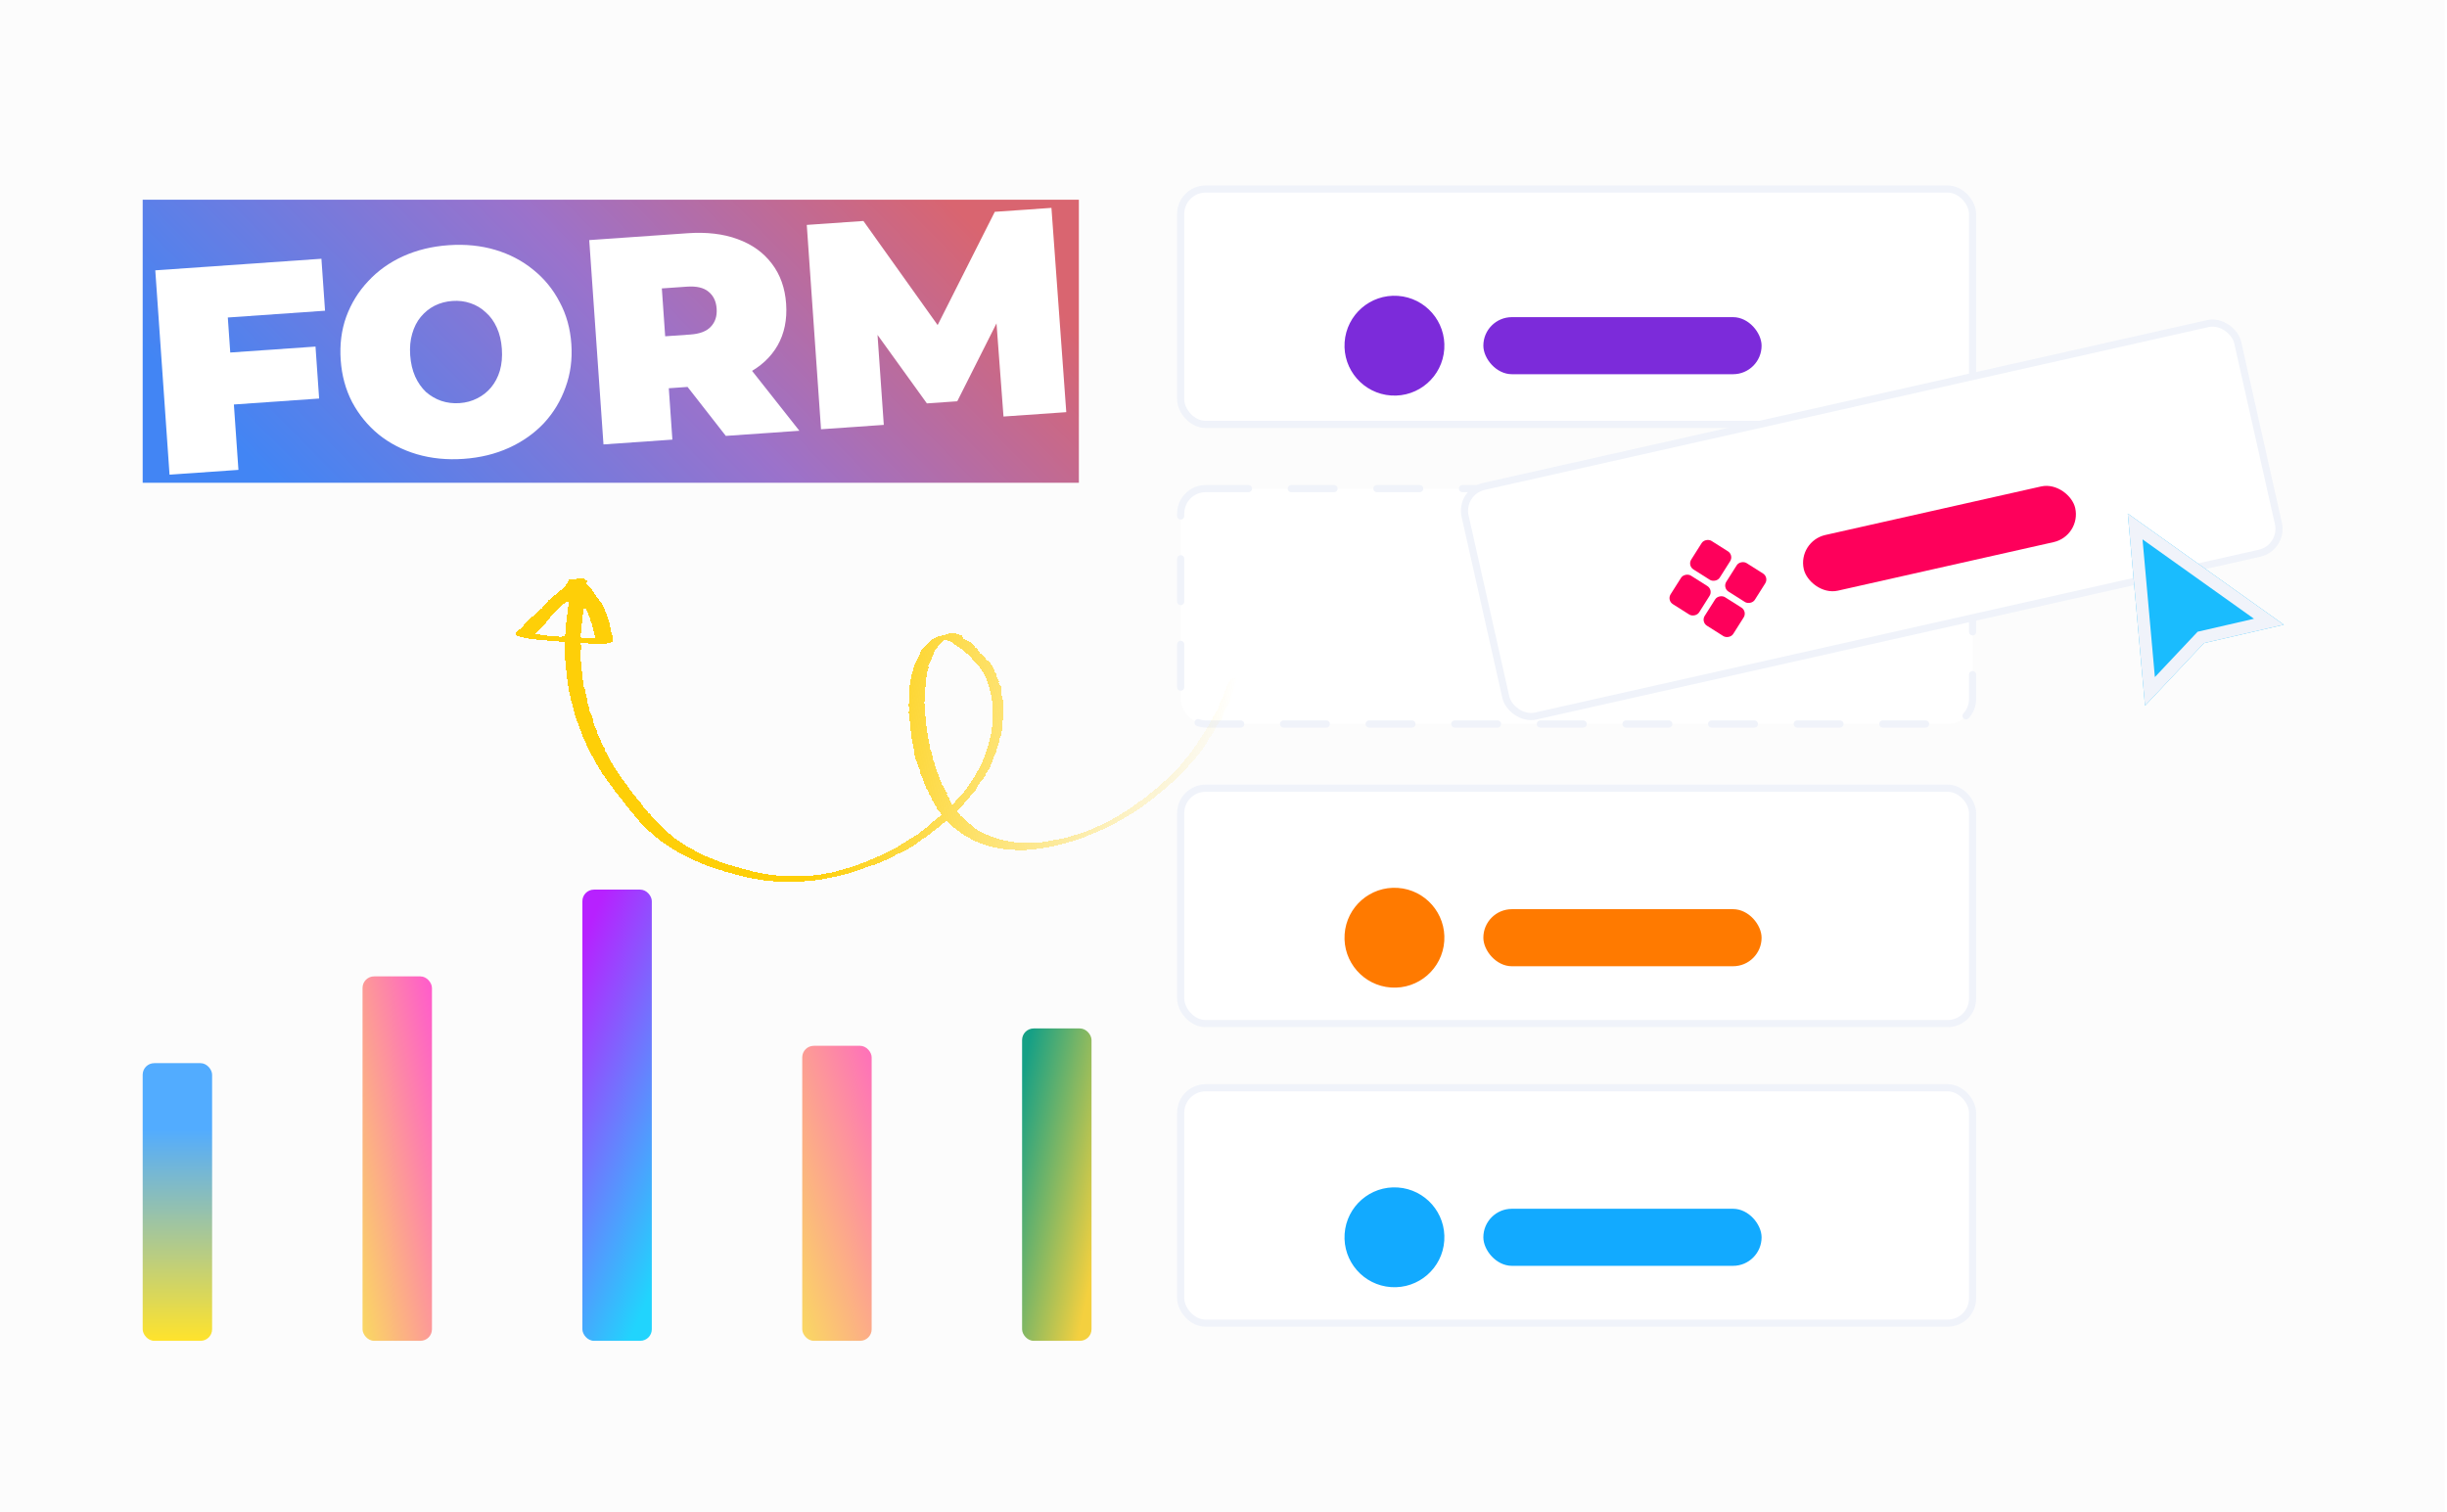 <svg width="343" height="212" viewBox="0 0 343 212" fill="none" xmlns="http://www.w3.org/2000/svg">
<rect width="342.716" height="211.976" fill="#FAFAFA" fill-opacity="0.5"/>
<rect x="165.5" y="26.5" width="111" height="33" rx="3.5" fill="white" stroke="#F0F3FA"/>
<rect x="165.5" y="68.5" width="111" height="33" rx="3.5" fill="white" stroke="#F0F3FA" stroke-linecap="round" stroke-dasharray="6 6"/>
<rect x="204.598" y="68.957" width="111" height="33" rx="3.5" transform="rotate(-12.677 204.598 68.957)" fill="white" stroke="#F0F3FA"/>
<g filter="url(#filter0_d_188_50)">
<rect x="236.526" y="75.295" width="4.732" height="4.732" rx="1" transform="rotate(-57.68 236.526 75.295)" fill="#FE005B"/>
<rect x="241.442" y="78.405" width="4.732" height="4.732" rx="1" transform="rotate(-57.68 241.442 78.405)" fill="#FE005B"/>
<rect x="238.418" y="83.186" width="4.732" height="4.732" rx="1" transform="rotate(-57.68 238.418 83.186)" fill="#FE005B"/>
<rect x="233.638" y="80.162" width="4.732" height="4.732" rx="1" transform="rotate(-57.68 233.638 80.162)" fill="#FE005B"/>
</g>
<g filter="url(#filter1_d_188_50)">
<rect x="251.959" y="71.881" width="39" height="8" rx="4" transform="rotate(-12.68 251.959 71.881)" fill="#FE005B"/>
</g>
<path fill-rule="evenodd" clip-rule="evenodd" d="M298.255 72L320.127 87.581L308.941 90.157L300.671 98.933L298.255 72Z" fill="#1ABCFE"/>
<path fill-rule="evenodd" clip-rule="evenodd" d="M320.127 87.581L308.941 90.157L300.671 98.933L298.255 72L320.127 87.581ZM302.053 94.924L308.046 88.565L315.944 86.746L300.322 75.617L302.053 94.924Z" fill="#F0F3FA"/>
<g filter="url(#filter2_d_188_50)">
<rect width="131.228" height="39.682" transform="translate(20 24)" fill="url(#paint0_linear_188_50)"/>
<path d="M31.621 45.467L44.225 44.588L44.733 51.873L32.129 52.752L31.621 45.467ZM33.422 61.873L23.764 62.546L21.767 33.899L45.053 32.276L45.561 39.56L31.933 40.511L33.422 61.873Z" fill="white"/>
<path d="M64.966 60.332C62.647 60.493 60.466 60.275 58.423 59.678C56.407 59.078 54.63 58.16 53.091 56.924C51.55 55.661 50.306 54.144 49.36 52.373C48.442 50.6 47.907 48.636 47.757 46.48C47.605 44.298 47.861 42.279 48.527 40.423C49.218 38.538 50.24 36.876 51.593 35.439C52.944 33.974 54.576 32.804 56.489 31.931C58.429 31.055 60.559 30.537 62.878 30.375C65.224 30.212 67.405 30.43 69.421 31.029C71.436 31.629 73.215 32.56 74.756 33.824C76.295 35.06 77.524 36.564 78.443 38.337C79.387 40.081 79.935 42.044 80.087 44.226C80.237 46.382 79.967 48.402 79.276 50.287C78.612 52.17 77.605 53.844 76.254 55.309C74.901 56.747 73.268 57.902 71.355 58.776C69.442 59.65 67.313 60.168 64.966 60.332ZM64.421 52.515C65.322 52.452 66.142 52.231 66.883 51.85C67.652 51.468 68.302 50.956 68.833 50.316C69.389 49.647 69.801 48.864 70.067 47.968C70.332 47.045 70.425 46.024 70.347 44.906C70.269 43.787 70.036 42.803 69.648 41.952C69.257 41.075 68.741 40.357 68.099 39.798C67.483 39.211 66.767 38.781 65.953 38.509C65.166 38.235 64.323 38.129 63.423 38.192C62.522 38.255 61.688 38.477 60.92 38.86C60.178 39.24 59.53 39.765 58.973 40.435C58.442 41.075 58.044 41.856 57.78 42.78C57.513 43.676 57.419 44.683 57.497 45.801C57.575 46.92 57.809 47.918 58.199 48.795C58.587 49.646 59.09 50.365 59.707 50.952C60.349 51.511 61.063 51.927 61.85 52.201C62.664 52.473 63.521 52.578 64.421 52.515Z" fill="white"/>
<path d="M84.591 58.305L82.594 29.659L96.385 28.697C99.059 28.511 101.395 28.786 103.393 29.524C105.418 30.26 107.02 31.41 108.198 32.973C109.374 34.508 110.039 36.381 110.193 38.591C110.347 40.801 109.949 42.748 108.997 44.431C108.043 46.088 106.613 47.408 104.708 48.39C102.83 49.371 100.554 49.955 97.88 50.141L89.45 50.729L93.47 46.46L94.249 57.632L84.591 58.305ZM101.738 57.11L93.972 47.165L104.203 46.452L112.051 56.391L101.738 57.11ZM93.544 47.524L88.942 43.444L96.759 42.9C98.096 42.806 99.057 42.438 99.642 41.794C100.255 41.148 100.526 40.307 100.453 39.27C100.381 38.233 99.997 37.437 99.3 36.883C98.631 36.326 97.627 36.095 96.291 36.188L88.474 36.733L92.466 32.054L93.544 47.524Z" fill="white"/>
<path d="M115.084 56.179L113.087 27.532L121.026 26.979L133.789 44.882L129.615 45.173L139.442 25.695L147.382 25.142L149.461 53.783L140.662 54.396L139.507 39.014L140.899 38.917L134.18 52.257L129.924 52.554L121.091 40.298L122.81 40.178L123.883 55.566L115.084 56.179Z" fill="white"/>
</g>
<g filter="url(#filter3_d_188_50)">
<path d="M134.206 109.741C134.232 109.864 134.297 109.925 134.365 109.972C134.451 110.03 134.512 110.117 134.556 110.216C134.592 110.285 134.63 110.341 134.674 110.405C134.844 110.464 134.961 110.583 135.086 110.697C135.252 110.853 135.417 111.009 135.578 111.156C135.583 111.164 135.597 111.167 135.602 111.175C135.775 111.443 136.069 111.581 136.303 111.785C136.417 111.882 136.541 111.961 136.637 112.083C136.67 112.131 136.721 112.154 136.77 112.191C136.93 112.304 137.108 112.393 137.268 112.506C137.403 112.6 137.568 112.652 137.73 112.716C137.781 112.74 137.84 112.758 137.883 112.787C138.143 112.96 138.429 113.069 138.721 113.185C139.115 113.348 139.522 113.479 139.923 113.602C140.303 113.728 140.685 113.806 141.075 113.878C141.546 113.966 142.025 114.047 142.501 114.107C142.745 114.139 142.984 114.162 143.236 114.153C143.397 114.148 143.561 114.165 143.714 114.165C144.012 114.172 144.302 114.184 144.589 114.174C144.876 114.165 145.173 114.136 145.463 114.113C145.675 114.097 145.894 114.075 146.106 114.059C146.136 114.05 146.162 114.055 146.192 114.047C146.84 113.93 147.495 113.808 148.141 113.705C148.815 113.593 149.478 113.431 150.125 113.245C150.641 113.09 151.148 112.905 151.664 112.75C152.476 112.497 153.252 112.14 154.026 111.796C154.474 111.594 154.905 111.368 155.35 111.144C155.641 111.003 155.915 110.839 156.195 110.682C156.28 110.635 156.389 110.606 156.475 110.56C156.568 110.507 156.637 110.437 156.724 110.376C156.961 110.225 157.206 110.069 157.454 109.934C157.739 109.785 157.985 109.58 158.259 109.415C158.733 109.114 159.166 108.769 159.617 108.436C159.657 108.408 159.691 108.373 159.737 108.354C160.155 108.125 160.513 107.809 160.885 107.53C160.964 107.475 161.02 107.402 161.094 107.339C161.16 107.282 161.219 107.23 161.285 107.173C161.513 106.992 161.747 106.82 161.983 106.634C162.129 106.522 162.289 106.412 162.408 106.26C162.444 106.212 162.514 106.176 162.556 106.135C162.665 106.037 162.776 105.925 162.885 105.827C162.927 105.786 162.969 105.745 163.009 105.718C163.381 105.404 163.709 105.062 164.056 104.729C164.326 104.473 164.572 104.199 164.834 103.948C165.07 103.728 165.292 103.504 165.492 103.249C165.658 103.03 165.849 102.829 166.007 102.614C166.212 102.332 166.442 102.069 166.672 101.805C166.949 101.474 167.221 101.135 167.444 100.759C167.544 100.597 167.668 100.453 167.768 100.29C167.904 100.079 168.035 99.86 168.18 99.643C168.367 99.351 168.566 99.061 168.753 98.769C168.94 98.476 169.126 98.184 169.307 97.883C169.446 97.659 169.561 97.416 169.692 97.197C169.823 96.977 169.941 96.756 170.048 96.518C170.191 96.197 170.377 95.904 170.577 95.615C170.662 95.498 170.719 95.376 170.76 95.231C170.888 94.803 171.073 94.406 171.285 94.014C171.403 93.792 171.48 93.563 171.552 93.326C171.629 93.062 171.712 92.806 171.853 92.568C171.906 92.473 171.947 92.362 171.975 92.249C172.018 92.056 172.107 91.877 172.214 91.71C172.301 91.579 172.383 91.442 172.472 91.298C172.626 91.215 172.767 91.13 172.95 91.122C173.046 91.126 173.132 91.079 173.206 91.017C173.272 90.959 173.344 90.91 173.408 90.866C173.469 90.871 173.523 90.881 173.585 90.885C173.588 90.907 173.599 90.922 173.589 90.941C173.483 91.249 173.371 91.548 173.274 91.85C173.212 92.033 173.158 92.211 173.053 92.365C173.005 92.433 172.982 92.519 172.967 92.6C172.945 92.721 172.89 92.829 172.835 92.937C172.72 93.145 172.631 93.359 172.581 93.593C172.536 93.835 172.464 94.072 172.4 94.303C172.393 94.344 172.385 94.384 172.367 94.409C172.204 94.65 172.116 94.933 171.926 95.169C171.81 95.307 171.732 95.467 171.678 95.644C171.629 95.795 171.553 95.941 171.504 96.092C171.46 96.216 171.39 96.335 171.359 96.462C171.308 96.661 171.219 96.839 171.106 96.999C170.982 97.178 170.853 97.349 170.73 97.528C170.619 97.674 170.522 97.823 170.462 97.993C170.38 98.249 170.216 98.455 170.088 98.696C169.952 98.942 169.735 99.138 169.593 99.376C169.485 99.544 169.378 99.712 169.27 99.88C169.251 99.904 169.233 99.929 169.228 99.956C169.157 100.227 168.98 100.431 168.8 100.648C168.702 100.762 168.635 100.903 168.561 101.035C168.457 101.225 168.327 101.395 168.166 101.553C168.131 101.589 168.097 101.624 168.071 101.654C167.905 101.874 167.739 102.093 167.567 102.305C167.475 102.427 167.372 102.533 167.268 102.639C167.078 102.84 166.885 103.055 166.687 103.262C166.668 103.286 166.65 103.311 166.639 103.33C166.408 103.676 166.117 103.97 165.831 104.272C165.641 104.473 165.464 104.677 165.262 104.862C164.95 105.159 164.643 105.464 164.281 105.724C164.047 105.896 163.814 106.069 163.635 106.321C163.595 106.383 163.531 106.427 163.468 106.471C163.069 106.779 162.674 107.075 162.275 107.384C162.193 107.452 162.124 107.523 162.048 107.599C161.989 107.651 161.944 107.705 161.881 107.749C161.241 108.235 160.606 108.73 159.961 109.209C159.671 109.419 159.359 109.598 159.059 109.793C159.035 109.809 159.011 109.826 158.987 109.842C158.75 109.993 158.514 110.144 158.263 110.293C158.037 110.425 157.811 110.557 157.577 110.694C157.412 110.796 157.233 110.895 157.063 110.988C156.844 111.115 156.626 111.242 156.394 111.366C156.131 111.512 155.867 111.657 155.593 111.787C155.15 111.998 154.707 112.208 154.265 112.418C153.969 112.551 153.673 112.719 153.347 112.791C153.318 112.799 153.288 112.808 153.272 112.819C152.872 112.988 152.472 113.157 152.072 113.327C152.034 113.341 152.002 113.363 151.973 113.371C151.703 113.439 151.469 113.577 151.201 113.632C151.1 113.654 151.006 113.707 150.91 113.738C150.523 113.875 150.144 114.006 149.745 114.092C149.737 114.098 149.724 114.095 149.716 114.101C149.449 114.19 149.176 114.272 148.895 114.324C148.721 114.362 148.556 114.429 148.374 114.471C147.986 114.574 147.603 114.649 147.207 114.721C146.616 114.835 146.016 114.918 145.422 115.01C145.4 115.013 145.387 115.01 145.365 115.013C145.138 115.111 144.902 115.074 144.663 115.085C144.551 115.092 144.438 115.099 144.331 115.114C143.881 115.177 143.436 115.213 142.974 115.19C142.332 115.161 141.691 115.133 141.049 115.105C141.014 115.105 140.971 115.111 140.939 115.098C140.556 114.986 140.151 114.994 139.771 114.868C139.647 114.824 139.51 114.813 139.381 114.796C139.198 114.769 139.013 114.721 138.835 114.667C138.538 114.577 138.237 114.514 137.94 114.39C137.759 114.315 137.558 114.277 137.377 114.202C137.059 114.081 136.743 113.946 136.443 113.8C136.238 113.706 136.053 113.575 135.851 113.468C135.718 113.394 135.583 113.335 135.451 113.261C135.381 113.228 135.318 113.188 135.256 113.149C134.88 112.891 134.509 112.642 134.153 112.346C134.093 112.294 134.02 112.238 133.944 112.196C133.806 112.115 133.679 112.015 133.578 111.885C133.572 111.877 133.567 111.869 133.561 111.861C133.317 111.677 133.116 111.452 132.896 111.251C132.855 111.209 132.812 111.18 132.76 111.157C132.722 111.136 132.674 111.134 132.634 111.126C132.498 111.219 132.373 111.293 132.251 111.389C132.161 111.463 132.084 111.539 131.994 111.613C131.869 111.722 131.737 111.836 131.606 111.938C131.394 112.107 131.163 112.266 130.956 112.443C130.823 112.558 130.642 112.601 130.523 112.752C130.407 112.891 130.25 112.987 130.112 113.094C129.966 113.206 129.827 113.312 129.676 113.416C129.548 113.504 129.423 113.578 129.29 113.658C129.226 113.702 129.163 113.746 129.107 113.784C128.873 113.956 128.631 114.134 128.403 114.315C128.249 114.432 128.081 114.547 127.911 114.641C127.61 114.801 127.325 114.984 127.03 115.152C126.82 115.273 126.604 115.386 126.38 115.505C126.182 115.524 126.017 115.66 125.827 115.709C125.79 115.723 125.747 115.729 125.723 115.745C125.51 115.88 125.29 116.02 125.077 116.154C125.029 116.187 124.981 116.22 124.928 116.245C124.677 116.358 124.429 116.458 124.173 116.564C124.074 116.608 123.983 116.647 123.885 116.692C123.765 116.739 123.647 116.808 123.522 116.847C123.3 116.917 123.1 117.019 122.895 117.113C122.706 117.197 122.519 117.301 122.304 117.296C122.248 117.3 122.195 117.325 122.136 117.342C121.912 117.425 121.696 117.503 121.471 117.587C121.426 117.607 121.381 117.626 121.338 117.632C121.139 117.651 120.982 117.747 120.814 117.827C120.647 117.907 120.473 117.98 120.283 118.028C120.08 118.074 119.882 118.128 119.693 118.211C119.474 118.302 119.241 118.357 119.014 118.419C118.728 118.498 118.447 118.551 118.166 118.638C117.394 118.863 116.604 118.995 115.815 119.162C115.569 119.214 115.32 119.279 115.066 119.302C114.664 119.332 114.289 119.436 113.893 119.474C113.357 119.514 112.823 119.54 112.279 119.586C111.869 119.621 111.469 119.603 111.061 119.625C111.005 119.628 110.949 119.632 110.895 119.622C110.634 119.566 110.371 119.594 110.106 119.601C109.918 119.601 109.73 119.601 109.537 119.593C109.454 119.591 109.37 119.59 109.279 119.594C109.14 119.596 108.998 119.611 108.86 119.565C108.828 119.552 108.788 119.545 108.745 119.55C108.434 119.576 108.124 119.519 107.81 119.489C107.646 119.472 107.479 119.434 107.302 119.45C107.225 119.457 107.139 119.434 107.05 119.425C106.765 119.386 106.474 119.339 106.189 119.265C106.116 119.245 106.041 119.238 105.966 119.231C105.708 119.197 105.447 119.142 105.183 119.1C104.826 119.041 104.459 118.952 104.109 118.852C103.851 118.784 103.584 118.72 103.318 118.657C103.065 118.596 102.828 118.525 102.577 118.45C102.518 118.432 102.453 118.407 102.388 118.381C102.315 118.36 102.245 118.326 102.17 118.319C101.861 118.262 101.559 118.199 101.281 118.05C101.248 118.037 101.208 118.03 101.176 118.017C100.871 117.933 100.559 117.854 100.249 117.762C100.007 117.682 99.764 117.603 99.524 117.51C99.076 117.336 98.626 117.176 98.181 116.99C97.735 116.803 97.303 116.584 96.874 116.386C96.747 116.321 96.617 116.269 96.482 116.209C96.355 116.144 96.228 116.079 96.101 116.013C95.993 115.959 95.888 115.89 95.777 115.849C95.442 115.704 95.144 115.509 94.836 115.334C94.704 115.261 94.579 115.182 94.447 115.109C94.309 115.028 94.171 114.947 94.035 114.852C93.772 114.657 93.491 114.487 93.204 114.308C92.836 114.08 92.497 113.809 92.16 113.524C92.076 113.453 91.987 113.374 91.902 113.302C91.601 113.052 91.289 112.82 91.02 112.548C90.791 112.318 90.513 112.134 90.313 111.86C90.19 111.699 90.038 111.545 89.88 111.419C89.761 111.313 89.668 111.178 89.556 111.067C89.203 110.723 88.931 110.311 88.612 109.932C88.121 109.354 87.652 108.773 87.201 108.168C87.116 108.062 87.021 107.975 86.937 107.869C86.778 107.673 86.623 107.463 86.48 107.256C86.403 107.144 86.34 107.035 86.24 106.94C86.169 106.871 86.109 106.784 86.049 106.696C85.977 106.592 85.92 106.491 85.849 106.388C85.472 105.907 85.105 105.408 84.752 104.912C84.597 104.702 84.459 104.468 84.311 104.253C84.043 103.862 83.82 103.452 83.584 103.04C83.336 102.612 83.099 102.164 82.86 101.731C82.61 101.281 82.402 100.825 82.189 100.361C82.032 100.012 81.868 99.655 81.719 99.3C81.688 99.239 81.658 99.178 81.641 99.119C81.561 98.729 81.36 98.385 81.213 98.017C81.146 97.852 81.095 97.676 81.042 97.513C81.025 97.454 81.022 97.398 81.002 97.352C80.882 97.142 80.827 96.91 80.757 96.688C80.684 96.445 80.582 96.21 80.522 95.97C80.437 95.641 80.36 95.307 80.275 94.978C80.233 94.831 80.183 94.69 80.146 94.551C80.026 94.07 79.91 93.575 79.798 93.088C79.767 92.957 79.749 92.829 79.731 92.7C79.666 92.264 79.601 91.828 79.531 91.383C79.478 91.033 79.444 90.692 79.412 90.339C79.386 89.993 79.325 89.648 79.285 89.3C79.254 88.981 79.236 88.665 79.213 88.341C79.199 88.115 79.172 87.888 79.158 87.663C79.148 87.306 79.132 86.941 79.122 86.585C79.122 86.397 79.114 86.215 79.098 86.038C79.009 85.959 78.909 85.968 78.813 85.964C78.563 85.96 78.327 85.958 78.085 85.878C78.012 85.858 77.934 85.864 77.856 85.871C77.446 85.906 77.043 85.866 76.645 85.799C76.422 85.765 76.196 85.744 75.966 85.75C75.722 85.754 75.48 85.709 75.235 85.677C75.106 85.66 74.971 85.635 74.842 85.618C74.794 85.617 74.746 85.615 74.703 85.621C74.545 85.647 74.405 85.614 74.254 85.565C74.076 85.511 73.888 85.477 73.705 85.45C73.342 85.382 72.992 85.283 72.636 85.175C72.491 85.134 72.39 85.039 72.316 84.914C72.269 84.829 72.263 84.751 72.309 84.649C72.49 84.501 72.656 84.317 72.883 84.185C73.117 84.047 73.286 83.849 73.439 83.627C73.496 83.54 73.56 83.461 73.642 83.393C73.708 83.336 73.761 83.276 73.808 83.208C73.945 82.997 74.131 82.823 74.313 82.627C74.567 82.535 74.771 82.336 74.983 82.167C75.171 82.014 75.349 81.845 75.526 81.676C75.677 81.537 75.817 81.382 75.969 81.243C76.212 81.017 76.396 80.738 76.616 80.494C76.793 80.29 76.964 80.078 77.184 79.903C77.338 79.786 77.484 79.639 77.627 79.505C77.717 79.432 77.805 79.371 77.912 79.322C78.018 79.272 78.111 79.185 78.215 79.113C78.297 79.045 78.366 78.974 78.443 78.898C78.654 78.694 78.866 78.49 79.07 78.291C79.205 78.163 79.329 78.019 79.454 77.875C79.588 77.712 79.685 77.528 79.736 77.329C79.741 77.302 79.759 77.278 79.772 77.246C79.81 77.231 79.834 77.215 79.876 77.209C79.927 77.198 79.989 77.202 80.045 77.199C80.399 77.167 80.764 77.186 81.118 77.119C81.241 77.093 81.38 77.091 81.512 77.129C81.598 77.152 81.7 77.129 81.813 77.122C81.951 77.204 82.1 77.301 82.262 77.4C82.265 77.609 82.209 77.836 82.294 78.011C82.397 78.093 82.476 78.156 82.552 78.233C82.802 78.46 82.999 78.747 83.215 79.01C83.289 79.1 83.349 79.187 83.391 79.299C83.407 79.358 83.454 79.409 83.492 79.464C83.621 79.634 83.754 79.812 83.883 79.982C83.932 80.054 83.974 80.131 84.041 80.178C84.18 80.294 84.249 80.446 84.326 80.593C84.348 80.624 84.354 80.667 84.376 80.699C84.51 80.877 84.582 81.085 84.665 81.274C84.771 81.53 84.892 81.775 84.984 82.029C85.093 82.306 85.185 82.595 85.278 82.883C85.336 83.054 85.382 83.222 85.432 83.399C85.486 83.562 85.517 83.728 85.52 83.902C85.605 84.043 85.655 84.184 85.652 84.351C85.654 84.525 85.697 84.707 85.772 84.867C85.88 85.109 85.921 85.374 85.914 85.637C85.91 85.734 85.906 85.83 85.896 85.919C85.822 86.017 85.707 86.037 85.597 86.066C85.4 86.119 85.194 86.179 84.999 86.219C84.643 86.299 84.273 86.342 83.907 86.288C83.542 86.234 83.172 86.242 82.812 86.231C82.645 86.228 82.469 86.244 82.312 86.188C82.285 86.183 82.258 86.178 82.224 86.178C82.047 86.194 81.885 86.164 81.716 86.14C81.6 86.125 81.496 86.127 81.403 86.179C81.371 86.236 81.369 86.284 81.396 86.324C81.457 86.412 81.458 86.516 81.46 86.621C81.45 86.745 81.449 86.863 81.449 87.016C81.423 87.08 81.392 87.172 81.345 87.275C81.358 87.43 81.382 87.601 81.392 87.77C81.399 87.918 81.412 88.073 81.406 88.218C81.394 88.543 81.447 88.858 81.478 89.177C81.494 89.354 81.545 89.53 81.539 89.71C81.529 89.952 81.578 90.176 81.589 90.415C81.6 90.584 81.61 90.753 81.663 90.915C81.669 90.924 81.666 90.937 81.671 90.945C81.667 91.229 81.741 91.507 81.766 91.783C81.779 91.904 81.791 92.024 81.809 92.153C81.835 92.311 81.883 92.466 82.016 92.574C82.015 92.692 82.035 92.807 82.028 92.917C82.019 93.04 82.045 93.163 82.117 93.267C82.171 93.347 82.202 93.443 82.206 93.534C82.22 93.794 82.293 94.037 82.353 94.278C82.365 94.328 82.378 94.366 82.376 94.414C82.36 94.613 82.419 94.784 82.491 94.957C82.533 95.069 82.567 95.187 82.571 95.313C82.566 95.492 82.638 95.666 82.734 95.823C82.841 95.996 82.889 96.185 82.945 96.37C82.965 96.45 82.993 96.525 83.026 96.607C83.12 96.812 83.171 97.024 83.191 97.257C83.21 97.49 83.264 97.722 83.401 97.922C83.505 98.073 83.599 98.243 83.679 98.411C83.748 98.563 83.782 98.716 83.75 98.89C83.863 99.106 83.987 99.338 84.091 99.559C84.141 99.665 84.18 99.791 84.222 99.903C84.287 100.117 84.37 100.306 84.496 100.489C84.633 100.688 84.775 100.896 84.797 101.15C84.804 101.228 84.843 101.319 84.894 101.377C85.066 101.576 85.161 101.816 85.266 102.037C85.326 102.159 85.385 102.295 85.437 102.423C85.457 102.469 85.476 102.514 85.498 102.546C85.627 102.751 85.769 102.958 85.898 103.162C85.989 103.311 86.074 103.452 86.151 103.599C86.245 103.769 86.368 103.931 86.477 104.09C86.691 104.401 86.872 104.734 87.102 105.034C87.129 105.074 87.157 105.113 87.184 105.153C87.302 105.342 87.425 105.539 87.591 105.695C87.686 105.782 87.755 105.899 87.84 106.005C87.927 106.132 87.996 106.284 88.124 106.385C88.143 106.395 88.146 106.416 88.157 106.432C88.35 106.816 88.662 107.117 88.895 107.473C88.939 107.537 88.991 107.595 89.045 107.64C89.121 107.717 89.192 107.786 89.236 107.884C89.256 107.93 89.291 107.964 89.319 108.004C89.531 108.245 89.752 108.48 89.948 108.732C90.049 108.862 90.124 109.022 90.218 109.193C90.402 109.359 90.609 109.557 90.76 109.794C90.842 109.913 90.961 110.019 91.075 110.117C91.165 110.196 91.233 110.278 91.283 110.385C91.313 110.446 91.352 110.502 91.392 110.544C91.716 110.861 92.04 111.179 92.332 111.518C92.372 111.56 92.416 111.589 92.465 111.626C92.657 111.787 92.858 111.942 93.022 112.146C93.095 112.236 93.18 112.308 93.264 112.379C93.445 112.524 93.633 112.677 93.788 112.852C93.864 112.928 93.962 113.002 94.046 113.073C94.263 113.253 94.48 113.432 94.705 113.606C94.852 113.716 95.003 113.8 95.157 113.905C95.249 113.971 95.344 114.023 95.436 114.089C95.821 114.376 96.233 114.633 96.657 114.857C97.062 115.071 97.473 115.294 97.884 115.516C98.379 115.774 98.878 116.006 99.402 116.221C99.704 116.353 100.017 116.467 100.314 116.592C100.689 116.744 101.074 116.878 101.46 117.012C101.611 117.061 101.762 117.11 101.921 117.153C102.594 117.348 103.26 117.547 103.933 117.742C104.461 117.895 104.992 118.035 105.517 118.167C105.702 118.215 105.893 118.237 106.074 118.277C106.919 118.482 107.782 118.628 108.637 118.71C109.367 118.782 110.106 118.85 110.836 118.853C111.177 118.853 111.518 118.854 111.853 118.846C112.167 118.842 112.473 118.843 112.789 118.825C113.148 118.801 113.508 118.777 113.861 118.745C114.397 118.705 114.928 118.622 115.46 118.526C116.137 118.401 116.82 118.284 117.477 118.079C117.921 117.938 118.373 117.827 118.814 117.7C119.49 117.506 120.169 117.297 120.819 117.014C120.902 116.981 120.982 116.961 121.057 116.933C121.103 116.914 121.151 116.916 121.191 116.888C121.606 116.673 122.042 116.538 122.466 116.352C123.018 116.114 123.573 115.862 124.117 115.594C124.338 115.489 124.548 115.368 124.764 115.255C124.865 115.197 124.969 115.16 125.07 115.103C125.177 115.053 125.27 115 125.371 114.943C125.411 114.915 125.451 114.888 125.497 114.868C125.737 114.774 125.955 114.647 126.162 114.505C126.29 114.417 126.415 114.343 126.543 114.255C126.63 114.195 126.716 114.148 126.803 114.088C126.883 114.033 126.974 113.994 127.04 113.937C127.271 113.743 127.535 113.597 127.809 113.467C127.886 113.426 127.956 113.39 128.027 113.341C128.261 113.168 128.506 113.012 128.773 112.887C128.855 112.854 128.938 112.786 128.993 112.713C129.064 112.628 129.149 112.547 129.245 112.481C129.502 112.292 129.765 112.111 130.018 111.915C130.238 111.74 130.447 111.549 130.64 111.334C130.738 111.22 130.86 111.125 130.974 111.035C131.219 110.843 131.468 110.66 131.72 110.463C131.811 110.389 131.893 110.321 131.937 110.197C131.921 110.055 131.823 109.947 131.715 109.857C131.587 109.757 131.526 109.599 131.407 109.494C131.366 109.452 131.351 109.379 131.321 109.318C131.271 109.177 131.213 109.041 131.093 108.935C130.998 108.848 130.964 108.73 130.93 108.613C130.869 108.421 130.767 108.256 130.615 108.102C130.58 107.88 130.491 107.683 130.352 107.497C130.259 107.362 130.176 107.207 130.131 107.039C130.108 106.937 130.056 106.844 129.987 106.762C129.908 106.664 129.851 106.563 129.825 106.44C129.79 106.287 129.724 106.157 129.645 106.024C129.601 105.96 129.565 105.891 129.543 105.824C129.512 105.728 129.526 105.612 129.474 105.519C129.43 105.421 129.383 105.335 129.36 105.234C129.315 105.1 129.241 104.975 129.197 104.842C129.143 104.679 129.082 104.522 128.976 104.384C128.98 104.287 128.976 104.196 128.982 104.086C128.877 103.865 128.78 103.638 128.678 103.403C128.653 103.35 128.641 103.299 128.638 103.243C128.622 103.031 128.56 102.839 128.44 102.664C128.352 102.536 128.331 102.386 128.297 102.234C128.269 102.124 128.24 102.015 128.22 101.9C128.205 101.827 128.186 101.747 128.198 101.68C128.213 101.564 128.184 101.455 128.169 101.348C128.147 101.246 128.132 101.139 128.109 101.037C128.072 100.898 128.041 100.767 127.987 100.57C127.987 100.535 127.991 100.438 127.995 100.376C127.942 100.248 127.906 100.144 127.864 100.032C127.89 99.78 127.793 99.553 127.75 99.302C127.762 99.234 127.783 99.162 127.801 99.102C127.763 98.928 127.726 98.755 127.691 98.567C127.632 98.515 127.606 98.427 127.597 98.327C127.578 98.129 127.559 97.931 127.532 97.738C127.514 97.575 127.536 97.419 127.598 97.27C127.521 97.089 127.492 96.91 127.465 96.717C127.435 96.468 127.412 96.213 127.39 95.959C127.371 95.761 127.414 95.567 127.5 95.367C127.478 95.3 127.463 95.228 127.433 95.167C127.378 95.052 127.357 94.937 127.374 94.808C127.386 94.706 127.406 94.599 127.418 94.496C127.45 94.252 127.481 94.007 127.4 93.77C127.383 93.711 127.39 93.636 127.395 93.574C127.403 93.381 127.417 93.195 127.417 93.008C127.417 92.667 127.44 92.323 127.548 92.003C127.553 91.976 127.566 91.943 127.563 91.922C127.555 91.705 127.635 91.497 127.648 91.277C127.655 91.202 127.662 91.126 127.696 91.056C127.748 90.927 127.757 90.803 127.782 90.669C127.804 90.548 127.827 90.427 127.882 90.319C127.934 90.189 127.98 90.052 128 89.909C128.036 89.603 128.163 89.327 128.283 89.057C128.299 89.011 128.333 88.976 128.335 88.928C128.378 88.734 128.464 88.569 128.599 88.441C128.634 88.406 128.649 88.36 128.67 88.322C128.79 88.052 128.902 87.788 128.989 87.505C129.068 87.227 129.256 87.005 129.46 86.806C129.553 86.719 129.659 86.634 129.77 86.557C129.874 86.486 129.959 86.404 130.022 86.291C130.11 86.113 130.253 85.979 130.41 85.848C130.638 85.668 130.886 85.498 131.15 85.387C131.4 85.273 131.659 85.189 131.924 85.113C132.325 85.013 132.732 84.922 133.13 84.801C133.277 84.758 133.424 84.751 133.575 84.765C133.994 84.794 134.385 84.936 134.757 85.067C134.903 85.178 134.938 85.33 134.966 85.474C135.2 85.678 135.411 85.779 135.733 85.839C135.971 85.981 136.175 86.157 136.368 86.353C136.45 86.438 136.537 86.53 136.608 86.634C136.669 86.722 136.731 86.796 136.834 86.843C136.955 86.9 137.035 86.998 137.095 87.121C137.209 87.371 137.362 87.594 137.606 87.744C137.768 87.843 137.914 87.954 138.059 88.113C138.092 88.195 138.131 88.286 138.17 88.377C138.281 88.488 138.387 88.591 138.528 88.659C138.611 88.695 138.663 88.753 138.712 88.825C138.805 88.96 138.909 89.077 138.97 89.234C138.979 89.264 138.987 89.293 139.011 89.312C139.207 89.494 139.248 89.759 139.367 89.983C139.372 89.99 139.378 89.998 139.383 90.006C139.415 90.207 139.538 90.369 139.656 90.523C139.667 90.539 139.67 90.56 139.698 90.635C139.695 90.648 139.68 90.729 139.663 90.823C139.657 90.815 139.668 90.831 139.674 90.839C139.723 90.911 139.767 90.975 139.808 91.052C139.855 91.137 139.872 91.231 139.927 91.31C140.02 91.446 140.049 91.59 139.994 91.733C140.02 91.822 140.048 91.896 140.081 91.979C140.146 92.04 140.206 92.092 140.277 92.161C140.286 92.225 140.3 92.298 140.306 92.375C140.305 92.459 140.309 92.55 140.302 92.625C140.285 92.789 140.298 92.944 140.418 93.085C140.358 93.56 140.533 94.003 140.64 94.398C140.615 94.721 140.586 94.987 140.577 95.263C140.57 95.338 140.59 95.419 140.612 95.485C140.668 95.635 140.675 95.782 140.634 95.928C140.591 96.087 140.595 96.248 140.657 96.405C140.723 96.57 140.707 96.734 140.615 96.891C140.534 97.029 140.504 97.19 140.482 97.346C140.472 97.435 140.471 97.518 140.504 97.601C140.574 97.788 140.555 97.965 140.512 98.159C140.453 98.398 140.389 98.63 140.385 98.879C140.384 98.997 140.35 99.103 140.284 99.195C140.174 99.341 140.117 99.498 140.122 99.693C140.13 99.91 140.042 100.124 139.964 100.318C139.876 100.566 139.775 100.811 139.72 101.072C139.68 101.288 139.64 101.503 139.503 101.679C139.455 101.747 139.432 101.833 139.404 101.911C139.326 102.106 139.243 102.292 139.197 102.499C139.154 102.693 139.068 102.858 138.965 102.999C138.926 103.284 138.784 103.522 138.651 103.754C138.538 103.949 138.444 104.154 138.294 104.328C138.259 104.363 138.233 104.428 138.218 104.474C138.17 104.695 138.027 104.863 137.904 105.042C137.875 105.085 137.848 105.115 137.814 105.15C137.531 105.439 137.307 105.78 137.103 106.132C137.082 106.17 137.053 106.213 137.038 106.259C136.992 106.431 136.891 106.559 136.808 106.71C136.624 107.024 136.351 107.258 136.108 107.519C135.996 107.631 135.896 107.758 135.79 107.878C135.695 107.979 135.592 108.085 135.502 108.193C135.449 108.253 135.389 108.318 135.341 108.386C135.155 108.678 134.898 108.902 134.676 109.16C134.544 109.31 134.39 109.427 134.238 109.566C134.269 109.662 134.235 109.698 134.206 109.741ZM133.465 108.748C133.575 108.755 133.637 108.724 133.682 108.67C133.766 108.553 133.837 108.434 133.921 108.318C133.997 108.207 134.068 108.088 134.166 108.009C134.402 107.823 134.595 107.608 134.788 107.393C134.905 107.255 135.032 107.132 135.148 106.994C135.272 106.85 135.383 106.704 135.496 106.544C135.64 106.327 135.817 106.123 135.924 105.886C135.974 105.77 136.069 105.669 136.145 105.558C136.185 105.496 136.256 105.446 136.282 105.382C136.363 105.209 136.474 105.062 136.574 104.9C136.681 104.732 136.776 104.562 136.878 104.386C136.912 104.35 136.979 104.363 136.97 104.299C136.973 104.25 136.975 104.202 136.995 104.164C137.111 103.956 137.212 103.745 137.333 103.545C137.483 103.302 137.605 103.053 137.698 102.778C137.727 102.7 137.755 102.622 137.792 102.538C137.885 102.333 137.979 102.127 138.068 101.914C138.265 101.415 138.397 100.89 138.562 100.378C138.618 100.187 138.648 99.991 138.691 99.797C138.744 99.584 138.816 99.382 138.779 99.173C138.852 99.006 138.914 98.858 138.968 98.715C139.046 98.52 139.07 98.316 139.046 98.11C139.039 98.032 139.052 97.965 139.059 97.89C139.073 97.739 139.087 97.589 139.101 97.438C139.113 97.336 139.112 97.232 139.124 97.13C139.142 96.917 139.169 96.7 139.182 96.48C139.191 96.168 139.187 95.855 139.188 95.549C139.187 95.479 139.186 95.409 139.169 95.35C139.102 95.15 139.113 94.944 139.11 94.734C139.111 94.651 139.107 94.56 139.087 94.48C139.007 94.054 138.968 93.623 138.853 93.198C138.719 92.68 138.624 92.147 138.432 91.646C138.329 91.376 138.25 91.09 138.08 90.843C137.987 90.708 137.942 90.539 137.888 90.376C137.874 90.339 137.892 90.28 137.889 90.258C137.835 90.214 137.77 90.188 137.732 90.132C137.653 90.034 137.603 89.927 137.532 89.824C137.494 89.768 137.471 89.701 137.422 89.664C137.238 89.498 137.101 89.299 136.951 89.097C136.833 88.943 136.713 88.803 136.577 88.673C136.428 88.541 136.302 88.393 136.161 88.255C135.962 88.052 135.764 87.848 135.562 87.657C135.426 87.528 135.275 87.409 135.131 87.285C134.653 86.863 134.609 86.834 133.99 86.462C133.89 86.402 133.787 86.32 133.705 86.236C133.629 86.159 133.55 86.096 133.453 86.057C133.329 86.013 133.21 85.942 133.086 85.898C132.644 85.733 132.644 85.733 132.213 85.806C132.191 85.809 132.175 85.82 132.151 85.837C132.1 86.001 131.97 86.137 131.821 86.228C131.757 86.271 131.713 86.326 131.66 86.385C131.499 86.578 131.373 86.805 131.198 86.996C131.077 87.126 130.955 87.257 130.953 87.458C130.95 87.471 130.94 87.49 130.929 87.509C130.846 87.695 130.749 87.879 130.671 88.074C130.624 88.176 130.583 88.287 130.563 88.394C130.523 88.609 130.445 88.804 130.313 88.988C130.229 89.105 130.177 89.234 130.12 89.356C130.129 89.455 130.141 89.54 130.148 89.618C130.096 89.748 130.046 89.864 130.048 90.003C130.049 90.038 130.041 90.078 130.02 90.116C129.957 90.23 129.948 90.353 129.934 90.469C129.902 90.679 129.886 90.877 129.84 91.085C129.8 91.265 129.778 91.456 129.792 91.646C129.798 91.724 129.778 91.796 129.771 91.871C129.747 92.111 129.694 92.358 129.711 92.605C129.721 92.739 129.715 92.884 129.668 93.021C129.642 93.086 129.641 93.169 129.647 93.247C129.647 93.657 129.64 94.073 129.57 94.484C129.568 94.498 129.563 94.525 129.566 94.546C129.607 94.658 129.579 94.771 129.586 94.884C129.591 95.01 129.59 95.128 129.615 95.251C129.647 95.382 129.665 95.511 129.653 95.648C129.635 95.86 129.667 96.061 129.699 96.261C129.743 96.548 129.737 96.846 129.824 97.126C129.835 97.177 129.83 97.239 129.834 97.295C129.834 97.67 129.874 98.053 129.959 98.417C129.988 98.561 129.998 98.695 130 98.835C130 99.023 130.021 99.207 130.085 99.386C130.122 99.49 130.142 99.605 130.149 99.718C130.159 99.852 130.184 99.975 130.237 100.103C130.279 100.215 130.305 100.338 130.331 100.461C130.352 100.611 130.359 100.758 130.372 100.914C130.393 101.064 130.413 101.214 130.485 101.352C130.51 101.405 130.553 101.434 130.586 101.482C130.587 101.552 130.583 101.614 130.584 101.683C130.625 101.761 130.666 101.838 130.683 101.862C130.74 102.304 130.785 102.695 131.015 103.029C131.033 103.123 131.031 103.206 131.051 103.286C131.085 103.404 131.14 103.518 131.174 103.636C131.213 103.761 131.223 103.895 131.27 104.015C131.331 104.173 131.422 104.322 131.491 104.474C131.541 104.58 131.596 104.695 131.622 104.818C131.691 105.192 131.894 105.522 132.009 105.877C132.235 106.274 132.407 106.695 132.68 107.059C132.708 107.099 132.727 107.144 132.746 107.189C132.693 107.402 132.765 107.575 132.917 107.729C132.947 107.755 132.961 107.792 132.991 107.819C133.062 107.922 133.12 108.024 133.146 108.147C133.189 108.328 133.306 108.482 133.408 108.647C133.354 108.672 133.424 108.706 133.465 108.748ZM79.186 85.226C79.199 85.159 79.214 85.079 79.227 85.011C79.261 84.788 79.309 84.567 79.33 84.342C79.347 84.178 79.371 84.009 79.334 83.835C79.297 83.696 79.309 83.559 79.35 83.413C79.38 83.322 79.387 83.212 79.407 83.104C79.484 82.687 79.473 82.261 79.564 81.846C79.572 81.806 79.571 81.771 79.571 81.736C79.58 81.613 79.575 81.487 79.598 81.366C79.638 81.116 79.677 80.866 79.668 80.614C79.664 80.522 79.682 80.428 79.683 80.345C79.586 80.271 79.5 80.318 79.431 80.354C79.282 80.445 79.131 80.549 78.993 80.655C78.772 80.83 78.604 81.063 78.365 81.228C78.341 81.244 78.322 81.269 78.312 81.287C78.156 81.453 78.018 81.63 77.851 81.78C77.692 81.924 77.561 82.108 77.385 82.194C77.309 82.305 77.256 82.4 77.185 82.484C76.987 82.725 76.832 82.996 76.605 83.211C76.597 83.217 76.594 83.23 76.586 83.236C76.449 83.447 76.291 83.626 76.113 83.795C75.862 84.027 75.64 84.285 75.361 84.476C75.273 84.537 75.204 84.607 75.127 84.684C75.085 84.724 75.067 84.784 75.105 84.84C75.155 84.911 75.238 84.913 75.313 84.92C75.808 84.99 76.302 85.061 76.8 85.118C76.956 85.14 77.119 85.122 77.27 85.171C77.297 85.176 77.326 85.167 77.353 85.172C77.689 85.2 78.027 85.213 78.368 85.249C78.621 85.275 78.878 85.239 79.13 85.23C79.139 85.259 79.155 85.248 79.186 85.226ZM81.418 85.382C81.526 85.402 81.599 85.423 81.666 85.435C81.913 85.453 82.16 85.471 82.394 85.486C82.579 85.5 82.764 85.513 82.958 85.521C83.081 85.53 83.207 85.526 83.312 85.489C83.458 85.377 83.45 85.23 83.392 85.094C83.267 84.793 83.228 84.479 83.132 84.169C83.04 83.881 83.02 83.578 82.876 83.301C82.76 82.841 82.591 82.407 82.407 81.969C82.327 81.767 82.23 81.575 82.142 81.378C82.106 81.308 82.067 81.218 81.952 81.203C81.869 81.272 81.798 81.356 81.784 81.471C81.764 81.649 81.737 81.831 81.718 82.009C81.711 82.084 81.712 82.154 81.692 82.226C81.646 82.399 81.614 82.573 81.643 82.753C81.649 82.796 81.639 82.849 81.637 82.898C81.603 83.191 81.564 83.475 81.525 83.76C81.523 83.809 81.521 83.857 81.519 83.905C81.495 84.11 81.476 84.322 81.452 84.526C81.443 84.65 81.421 84.771 81.412 84.894C81.417 85.055 81.424 85.202 81.418 85.382Z" fill="url(#paint1_linear_188_50)" shape-rendering="crispEdges"/>
</g>
<g filter="url(#filter4_d_188_50)">
<circle cx="195.462" cy="44.462" r="7" transform="rotate(3.919 195.462 44.462)" fill="#7C2BDA"/>
</g>
<g filter="url(#filter5_d_188_50)">
<rect x="207.924" y="40.462" width="39" height="8" rx="4" fill="#7C2BDA"/>
</g>
<rect x="165.5" y="110.5" width="111" height="33" rx="3.5" fill="white" stroke="#F0F3FA"/>
<g filter="url(#filter6_d_188_50)">
<circle cx="195.462" cy="127.462" r="7" transform="rotate(3.919 195.462 127.462)" fill="#FF7A00"/>
</g>
<g filter="url(#filter7_d_188_50)">
<rect x="207.924" y="123.462" width="39" height="8" rx="4" fill="#FF7A00"/>
</g>
<rect x="165.5" y="152.5" width="111" height="33" rx="3.5" fill="white" stroke="#F0F3FA"/>
<g filter="url(#filter8_d_188_50)">
<circle cx="195.462" cy="169.462" r="7" transform="rotate(3.919 195.462 169.462)" fill="#12AAFF"/>
</g>
<g filter="url(#filter9_d_188_50)">
<rect x="207.924" y="165.462" width="39" height="8" rx="4" fill="#12AAFF"/>
</g>
<rect x="20" y="149.049" width="9.732" height="38.927" rx="1.622" fill="url(#paint2_linear_188_50)"/>
<rect x="50.817" y="136.884" width="9.732" height="51.092" rx="1.622" fill="url(#paint3_linear_188_50)"/>
<rect x="81.634" y="124.719" width="9.732" height="63.256" rx="1.622" fill="url(#paint4_linear_188_50)"/>
<rect x="112.451" y="146.616" width="9.732" height="41.36" rx="1.622" fill="url(#paint5_linear_188_50)"/>
<rect x="143.268" y="144.183" width="9.732" height="43.793" rx="1.622" fill="url(#paint6_linear_188_50)"/>
<defs>
<filter id="filter0_d_188_50" x="232.017" y="71.675" width="17.575" height="19.661" filterUnits="userSpaceOnUse" color-interpolation-filters="sRGB">
<feFlood flood-opacity="0" result="BackgroundImageFix"/>
<feColorMatrix in="SourceAlpha" type="matrix" values="0 0 0 0 0 0 0 0 0 0 0 0 0 0 0 0 0 0 127 0" result="hardAlpha"/>
<feMorphology radius="2" operator="erode" in="SourceAlpha" result="effect1_dropShadow_188_50"/>
<feOffset dy="4"/>
<feGaussianBlur stdDeviation="2"/>
<feComposite in2="hardAlpha" operator="out"/>
<feColorMatrix type="matrix" values="0 0 0 0 0 0 0 0 0 0 0 0 0 0 0 0 0 0 0.05 0"/>
<feBlend mode="normal" in2="BackgroundImageFix" result="effect1_dropShadow_188_50"/>
<feBlend mode="normal" in="SourceGraphic" in2="effect1_dropShadow_188_50" result="shape"/>
</filter>
<filter id="filter1_d_188_50" x="250.739" y="64.1" width="42.246" height="20.806" filterUnits="userSpaceOnUse" color-interpolation-filters="sRGB">
<feFlood flood-opacity="0" result="BackgroundImageFix"/>
<feColorMatrix in="SourceAlpha" type="matrix" values="0 0 0 0 0 0 0 0 0 0 0 0 0 0 0 0 0 0 127 0" result="hardAlpha"/>
<feMorphology radius="2" operator="erode" in="SourceAlpha" result="effect1_dropShadow_188_50"/>
<feOffset dy="4"/>
<feGaussianBlur stdDeviation="2"/>
<feComposite in2="hardAlpha" operator="out"/>
<feColorMatrix type="matrix" values="0 0 0 0 0 0 0 0 0 0 0 0 0 0 0 0 0 0 0.05 0"/>
<feBlend mode="normal" in2="BackgroundImageFix" result="effect1_dropShadow_188_50"/>
<feBlend mode="normal" in="SourceGraphic" in2="effect1_dropShadow_188_50" result="shape"/>
</filter>
<filter id="filter2_d_188_50" x="18" y="24" width="135.228" height="45.682" filterUnits="userSpaceOnUse" color-interpolation-filters="sRGB">
<feFlood flood-opacity="0" result="BackgroundImageFix"/>
<feColorMatrix in="SourceAlpha" type="matrix" values="0 0 0 0 0 0 0 0 0 0 0 0 0 0 0 0 0 0 127 0" result="hardAlpha"/>
<feMorphology radius="2" operator="erode" in="SourceAlpha" result="effect1_dropShadow_188_50"/>
<feOffset dy="4"/>
<feGaussianBlur stdDeviation="2"/>
<feComposite in2="hardAlpha" operator="out"/>
<feColorMatrix type="matrix" values="0 0 0 0 0 0 0 0 0 0 0 0 0 0 0 0 0 0 0.05 0"/>
<feBlend mode="normal" in2="BackgroundImageFix" result="effect1_dropShadow_188_50"/>
<feBlend mode="normal" in="SourceGraphic" in2="effect1_dropShadow_188_50" result="shape"/>
</filter>
<filter id="filter3_d_188_50" x="70.277" y="77.1" width="105.316" height="48.528" filterUnits="userSpaceOnUse" color-interpolation-filters="sRGB">
<feFlood flood-opacity="0" result="BackgroundImageFix"/>
<feColorMatrix in="SourceAlpha" type="matrix" values="0 0 0 0 0 0 0 0 0 0 0 0 0 0 0 0 0 0 127 0" result="hardAlpha"/>
<feMorphology radius="2" operator="erode" in="SourceAlpha" result="effect1_dropShadow_188_50"/>
<feOffset dy="4"/>
<feGaussianBlur stdDeviation="2"/>
<feComposite in2="hardAlpha" operator="out"/>
<feColorMatrix type="matrix" values="0 0 0 0 0 0 0 0 0 0 0 0 0 0 0 0 0 0 0.05 0"/>
<feBlend mode="normal" in2="BackgroundImageFix" result="effect1_dropShadow_188_50"/>
<feBlend mode="normal" in="SourceGraphic" in2="effect1_dropShadow_188_50" result="shape"/>
</filter>
<filter id="filter4_d_188_50" x="186.462" y="37.462" width="18" height="20" filterUnits="userSpaceOnUse" color-interpolation-filters="sRGB">
<feFlood flood-opacity="0" result="BackgroundImageFix"/>
<feColorMatrix in="SourceAlpha" type="matrix" values="0 0 0 0 0 0 0 0 0 0 0 0 0 0 0 0 0 0 127 0" result="hardAlpha"/>
<feMorphology radius="2" operator="erode" in="SourceAlpha" result="effect1_dropShadow_188_50"/>
<feOffset dy="4"/>
<feGaussianBlur stdDeviation="2"/>
<feComposite in2="hardAlpha" operator="out"/>
<feColorMatrix type="matrix" values="0 0 0 0 0 0 0 0 0 0 0 0 0 0 0 0 0 0 0.05 0"/>
<feBlend mode="normal" in2="BackgroundImageFix" result="effect1_dropShadow_188_50"/>
<feBlend mode="normal" in="SourceGraphic" in2="effect1_dropShadow_188_50" result="shape"/>
</filter>
<filter id="filter5_d_188_50" x="205.924" y="40.462" width="43" height="14" filterUnits="userSpaceOnUse" color-interpolation-filters="sRGB">
<feFlood flood-opacity="0" result="BackgroundImageFix"/>
<feColorMatrix in="SourceAlpha" type="matrix" values="0 0 0 0 0 0 0 0 0 0 0 0 0 0 0 0 0 0 127 0" result="hardAlpha"/>
<feMorphology radius="2" operator="erode" in="SourceAlpha" result="effect1_dropShadow_188_50"/>
<feOffset dy="4"/>
<feGaussianBlur stdDeviation="2"/>
<feComposite in2="hardAlpha" operator="out"/>
<feColorMatrix type="matrix" values="0 0 0 0 0 0 0 0 0 0 0 0 0 0 0 0 0 0 0.05 0"/>
<feBlend mode="normal" in2="BackgroundImageFix" result="effect1_dropShadow_188_50"/>
<feBlend mode="normal" in="SourceGraphic" in2="effect1_dropShadow_188_50" result="shape"/>
</filter>
<filter id="filter6_d_188_50" x="186.462" y="120.462" width="18" height="20.001" filterUnits="userSpaceOnUse" color-interpolation-filters="sRGB">
<feFlood flood-opacity="0" result="BackgroundImageFix"/>
<feColorMatrix in="SourceAlpha" type="matrix" values="0 0 0 0 0 0 0 0 0 0 0 0 0 0 0 0 0 0 127 0" result="hardAlpha"/>
<feMorphology radius="2" operator="erode" in="SourceAlpha" result="effect1_dropShadow_188_50"/>
<feOffset dy="4"/>
<feGaussianBlur stdDeviation="2"/>
<feComposite in2="hardAlpha" operator="out"/>
<feColorMatrix type="matrix" values="0 0 0 0 0 0 0 0 0 0 0 0 0 0 0 0 0 0 0.05 0"/>
<feBlend mode="normal" in2="BackgroundImageFix" result="effect1_dropShadow_188_50"/>
<feBlend mode="normal" in="SourceGraphic" in2="effect1_dropShadow_188_50" result="shape"/>
</filter>
<filter id="filter7_d_188_50" x="205.924" y="123.462" width="43" height="14" filterUnits="userSpaceOnUse" color-interpolation-filters="sRGB">
<feFlood flood-opacity="0" result="BackgroundImageFix"/>
<feColorMatrix in="SourceAlpha" type="matrix" values="0 0 0 0 0 0 0 0 0 0 0 0 0 0 0 0 0 0 127 0" result="hardAlpha"/>
<feMorphology radius="2" operator="erode" in="SourceAlpha" result="effect1_dropShadow_188_50"/>
<feOffset dy="4"/>
<feGaussianBlur stdDeviation="2"/>
<feComposite in2="hardAlpha" operator="out"/>
<feColorMatrix type="matrix" values="0 0 0 0 0 0 0 0 0 0 0 0 0 0 0 0 0 0 0.05 0"/>
<feBlend mode="normal" in2="BackgroundImageFix" result="effect1_dropShadow_188_50"/>
<feBlend mode="normal" in="SourceGraphic" in2="effect1_dropShadow_188_50" result="shape"/>
</filter>
<filter id="filter8_d_188_50" x="186.462" y="162.462" width="18" height="20.001" filterUnits="userSpaceOnUse" color-interpolation-filters="sRGB">
<feFlood flood-opacity="0" result="BackgroundImageFix"/>
<feColorMatrix in="SourceAlpha" type="matrix" values="0 0 0 0 0 0 0 0 0 0 0 0 0 0 0 0 0 0 127 0" result="hardAlpha"/>
<feMorphology radius="2" operator="erode" in="SourceAlpha" result="effect1_dropShadow_188_50"/>
<feOffset dy="4"/>
<feGaussianBlur stdDeviation="2"/>
<feComposite in2="hardAlpha" operator="out"/>
<feColorMatrix type="matrix" values="0 0 0 0 0 0 0 0 0 0 0 0 0 0 0 0 0 0 0.05 0"/>
<feBlend mode="normal" in2="BackgroundImageFix" result="effect1_dropShadow_188_50"/>
<feBlend mode="normal" in="SourceGraphic" in2="effect1_dropShadow_188_50" result="shape"/>
</filter>
<filter id="filter9_d_188_50" x="205.924" y="165.462" width="43" height="14" filterUnits="userSpaceOnUse" color-interpolation-filters="sRGB">
<feFlood flood-opacity="0" result="BackgroundImageFix"/>
<feColorMatrix in="SourceAlpha" type="matrix" values="0 0 0 0 0 0 0 0 0 0 0 0 0 0 0 0 0 0 127 0" result="hardAlpha"/>
<feMorphology radius="2" operator="erode" in="SourceAlpha" result="effect1_dropShadow_188_50"/>
<feOffset dy="4"/>
<feGaussianBlur stdDeviation="2"/>
<feComposite in2="hardAlpha" operator="out"/>
<feColorMatrix type="matrix" values="0 0 0 0 0 0 0 0 0 0 0 0 0 0 0 0 0 0 0.05 0"/>
<feBlend mode="normal" in2="BackgroundImageFix" result="effect1_dropShadow_188_50"/>
<feBlend mode="normal" in="SourceGraphic" in2="effect1_dropShadow_188_50" result="shape"/>
</filter>
<linearGradient id="paint0_linear_188_50" x1="-0.456" y1="20.471" x2="67.354" y2="-46.336" gradientUnits="userSpaceOnUse">
<stop stop-color="#4285F4"/>
<stop offset="0.542" stop-color="#9B72CB"/>
<stop offset="1" stop-color="#D96570"/>
</linearGradient>
<linearGradient id="paint1_linear_188_50" x1="81.823" y1="78.444" x2="173.406" y2="91.194" gradientUnits="userSpaceOnUse">
<stop offset="0.395" stop-color="#FECF08"/>
<stop offset="1" stop-color="#FECF08" stop-opacity="0"/>
</linearGradient>
<linearGradient id="paint2_linear_188_50" x1="21.365" y1="158.348" x2="21.365" y2="187.976" gradientUnits="userSpaceOnUse">
<stop stop-color="#52ACFF"/>
<stop offset="1" stop-color="#FFE32C"/>
</linearGradient>
<linearGradient id="paint3_linear_188_50" x1="55.683" y1="111.338" x2="36.901" y2="114.916" gradientUnits="userSpaceOnUse">
<stop stop-color="#FF5ACD"/>
<stop offset="1" stop-color="#FAD961"/>
</linearGradient>
<linearGradient id="paint4_linear_188_50" x1="93.159" y1="176.481" x2="67.452" y2="165.599" gradientUnits="userSpaceOnUse">
<stop stop-color="#21D4FD"/>
<stop offset="1" stop-color="#B721FF"/>
</linearGradient>
<linearGradient id="paint5_linear_188_50" x1="115.611" y1="111.436" x2="90.649" y2="119.368" gradientUnits="userSpaceOnUse">
<stop stop-color="#FF5ACD"/>
<stop offset="1" stop-color="#FAD961"/>
</linearGradient>
<linearGradient id="paint6_linear_188_50" x1="156.849" y1="160.106" x2="142.033" y2="157.059" gradientUnits="userSpaceOnUse">
<stop stop-color="#F4D03F"/>
<stop offset="1" stop-color="#16A085"/>
</linearGradient>
</defs>
</svg>
